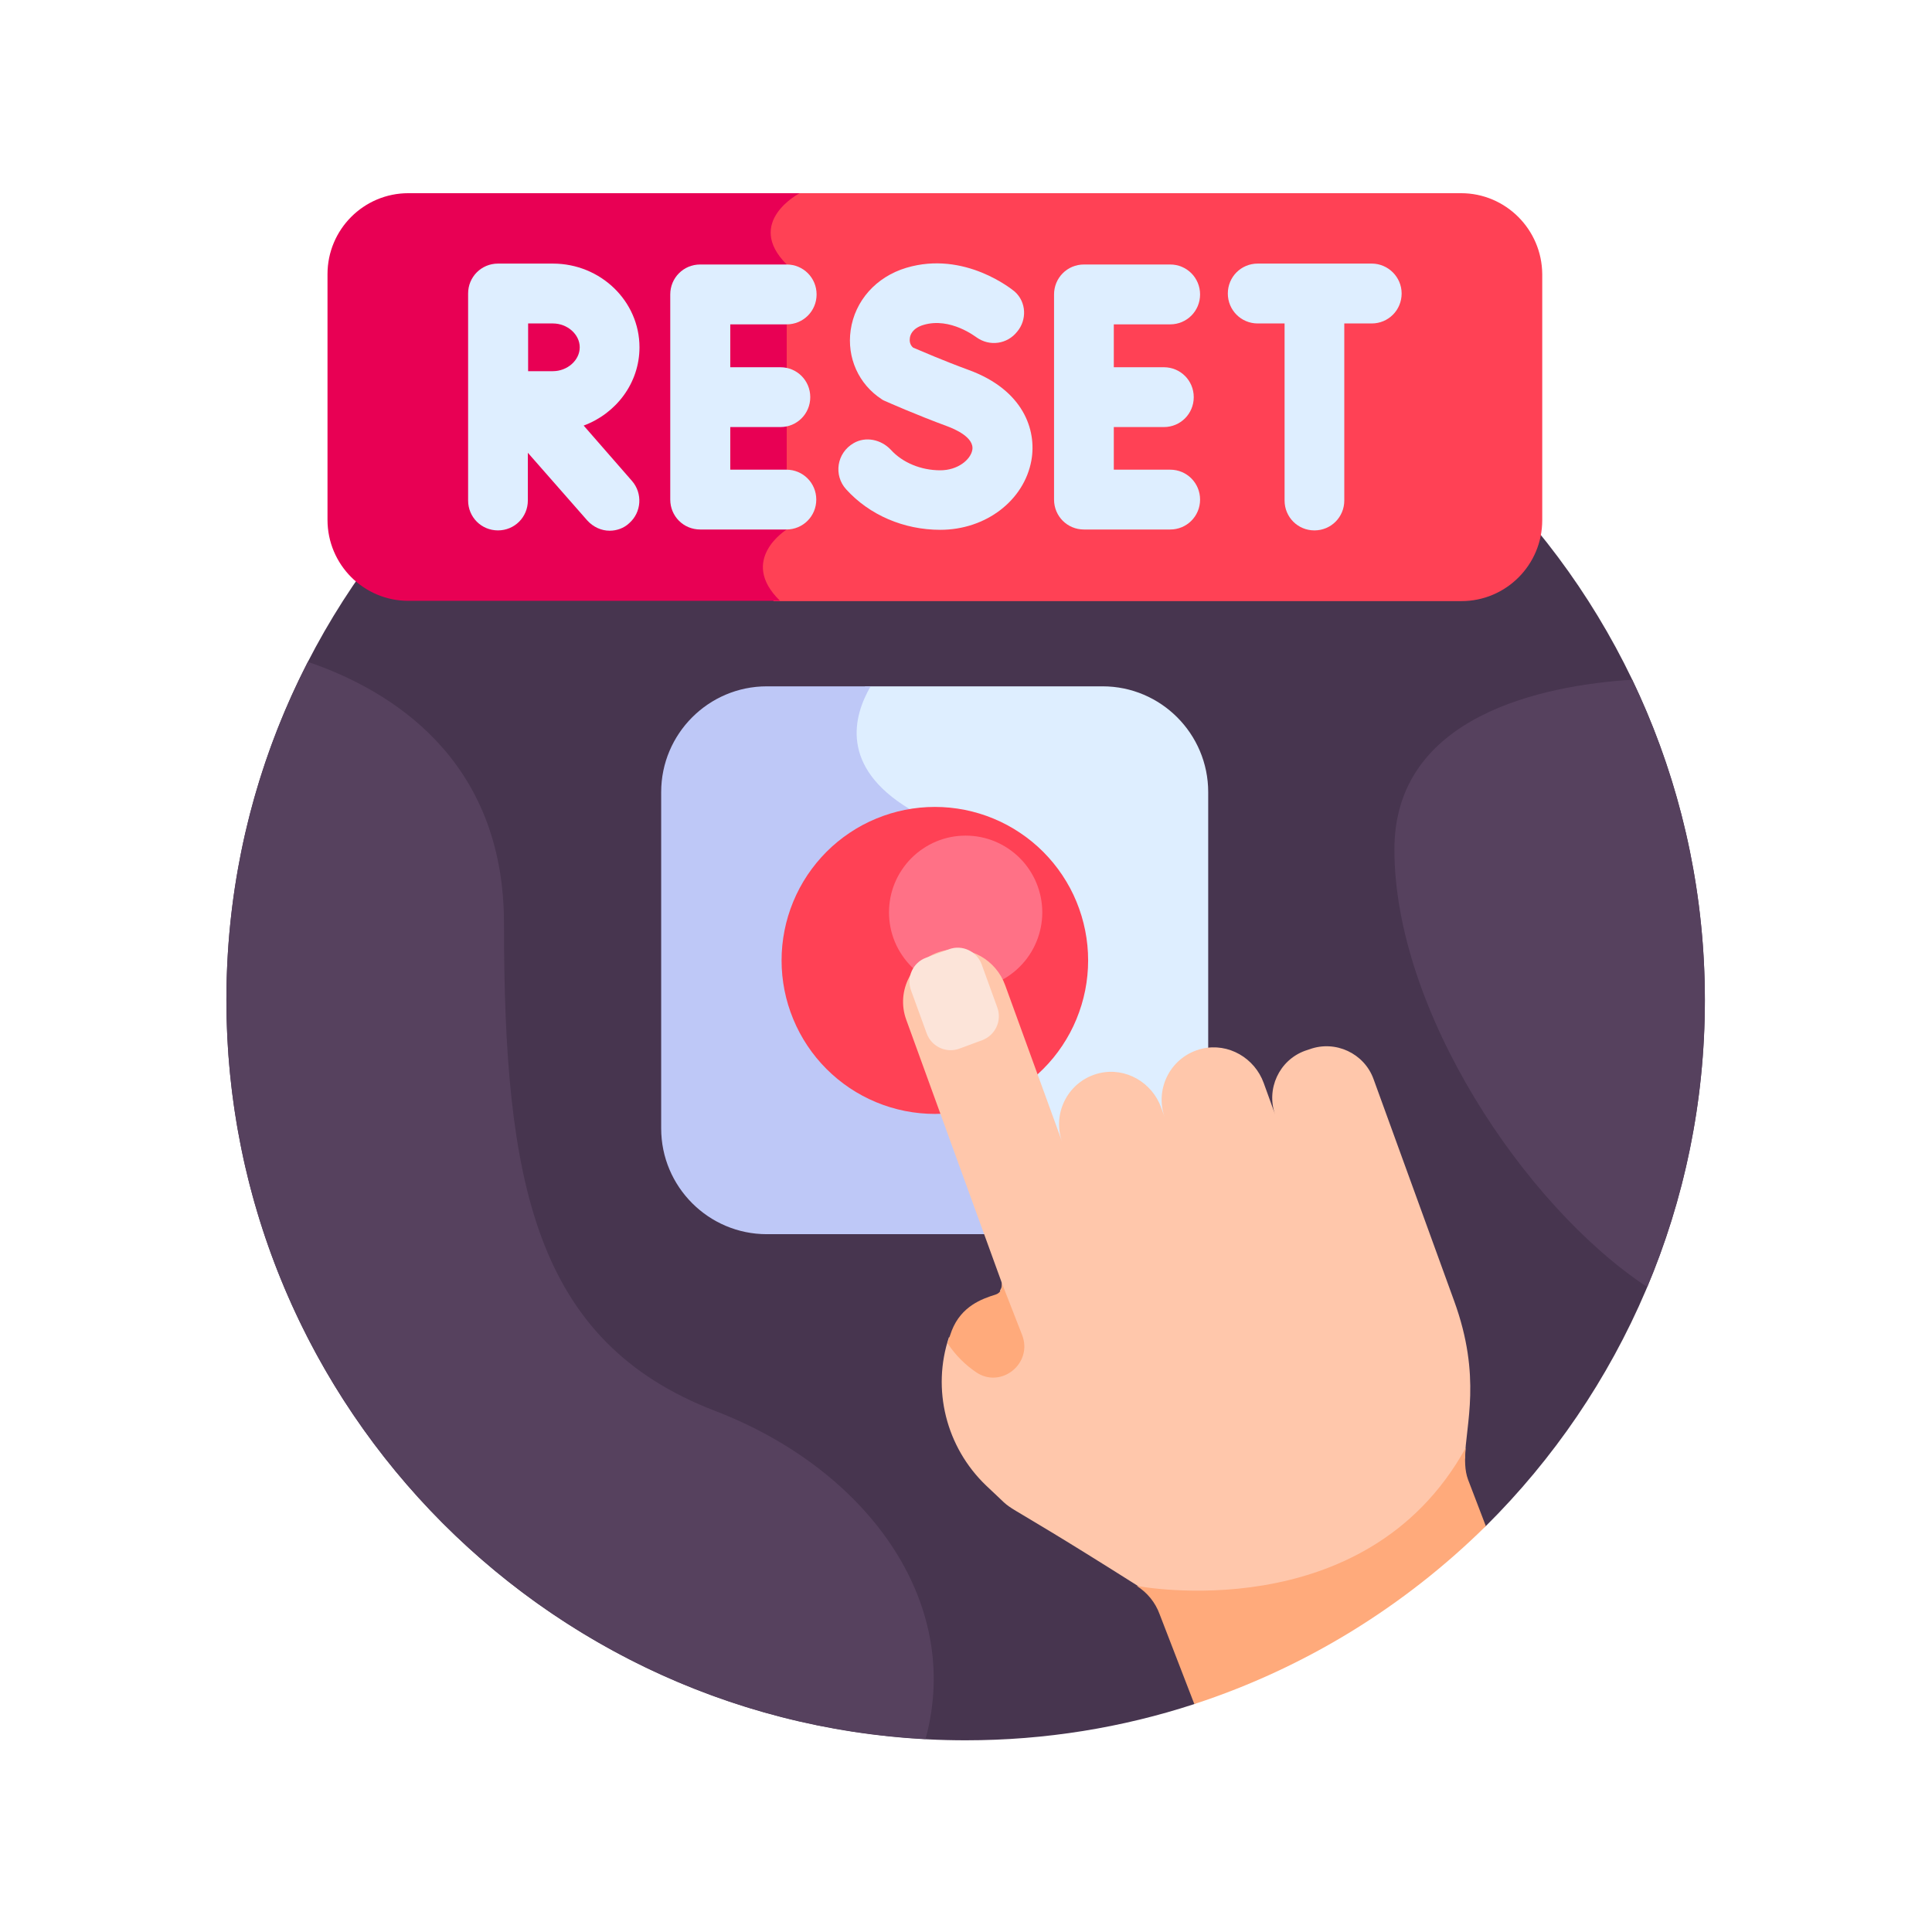 <svg xmlns="http://www.w3.org/2000/svg" xmlns:xlink="http://www.w3.org/1999/xlink" width="256" zoomAndPan="magnify" viewBox="0 0 192 192" height="256" preserveAspectRatio="xMidYMid meet" version="1.0"><defs><clipPath id="c6344cf836"><path d="M 22.465 25 L 169.465 25 L 169.465 172.949 L 22.465 172.949 Z M 22.465 25 " clip-rule="nonzero"/></clipPath><clipPath id="91c999e6ac"><path d="M 75 19.199 L 154 19.199 L 154 60 L 75 60 Z M 75 19.199 " clip-rule="nonzero"/></clipPath><clipPath id="28031e004f"><path d="M 32 19.199 L 81 19.199 L 81 60 L 32 60 Z M 32 19.199 " clip-rule="nonzero"/></clipPath><clipPath id="ccd07ea5d1"><path d="M 138 67 L 169.465 67 L 169.465 128 L 138 128 Z M 138 67 " clip-rule="nonzero"/></clipPath><clipPath id="d9a16b9b1a"><path d="M 22.465 65 L 93 65 L 93 172.949 L 22.465 172.949 Z M 22.465 65 " clip-rule="nonzero"/></clipPath></defs><g clip-path="url(#c6344cf836)"><path fill="#47354f" d="M 147.66 151.66 C 161.094 138.328 169.426 119.828 169.426 99.379 C 169.426 58.75 136.535 25.805 95.965 25.805 C 55.395 25.805 22.5 58.75 22.5 99.379 C 22.5 140.008 55.395 172.949 95.965 172.949 C 103.91 172.949 111.527 171.688 118.691 169.348 Z M 147.66 151.66 " fill-opacity="1" fill-rule="nonzero"/></g><path fill="#deeeff" d="M 109.578 68.207 L 85.98 68.207 C 85.168 69.648 84.48 71.57 84.719 73.672 C 85.02 76.406 86.848 78.809 90.148 80.789 C 95.664 84.152 96.773 93.551 97.824 102.652 C 98.754 110.551 99.621 117.996 103.25 121.629 C 103.609 121.992 103.879 122.32 104.121 122.652 L 109.578 122.652 C 115.363 122.652 120.07 117.938 120.07 112.141 L 120.07 78.719 C 120.07 72.922 115.363 68.207 109.578 68.207 Z M 109.578 68.207 " fill-opacity="1" fill-rule="nonzero"/><path fill="#bec8f7" d="M 76.203 68.207 C 70.418 68.207 65.707 72.922 65.707 78.719 L 65.707 112.141 C 65.707 117.938 70.418 122.652 76.203 122.652 L 104.66 122.652 C 104.391 122.199 104.031 121.75 103.582 121.301 C 95.844 113.551 100.883 86.766 90.387 80.398 C 83.43 76.195 84.809 71.152 86.52 68.207 Z M 76.203 68.207 " fill-opacity="1" fill-rule="nonzero"/><path fill="#ff4155" d="M 108.137 95.445 C 108.137 96.445 108.039 97.438 107.844 98.422 C 107.648 99.402 107.359 100.355 106.977 101.281 C 106.598 102.207 106.125 103.086 105.57 103.918 C 105.016 104.754 104.383 105.523 103.676 106.23 C 102.969 106.941 102.199 107.57 101.367 108.129 C 100.535 108.684 99.66 109.156 98.734 109.539 C 97.812 109.922 96.859 110.211 95.879 110.406 C 94.895 110.602 93.906 110.699 92.906 110.699 C 91.906 110.699 90.914 110.602 89.934 110.406 C 88.953 110.211 88 109.922 87.078 109.539 C 86.152 109.156 85.273 108.684 84.441 108.129 C 83.609 107.57 82.84 106.941 82.133 106.23 C 81.426 105.523 80.797 104.754 80.238 103.918 C 79.684 103.086 79.215 102.207 78.832 101.281 C 78.449 100.355 78.16 99.402 77.965 98.422 C 77.77 97.438 77.672 96.445 77.672 95.445 C 77.672 94.441 77.77 93.449 77.965 92.469 C 78.16 91.484 78.449 90.531 78.832 89.605 C 79.215 88.68 79.684 87.801 80.238 86.969 C 80.797 86.137 81.426 85.367 82.133 84.656 C 82.84 83.949 83.609 83.316 84.441 82.762 C 85.273 82.203 86.152 81.734 87.078 81.352 C 88 80.969 88.953 80.68 89.934 80.484 C 90.914 80.289 91.906 80.191 92.906 80.191 C 93.906 80.191 94.895 80.289 95.879 80.484 C 96.859 80.68 97.812 80.969 98.734 81.352 C 99.66 81.734 100.535 82.203 101.367 82.762 C 102.199 83.316 102.969 83.949 103.676 84.656 C 104.383 85.367 105.016 86.137 105.57 86.969 C 106.125 87.801 106.598 88.68 106.977 89.605 C 107.359 90.531 107.648 91.484 107.844 92.469 C 108.039 93.449 108.137 94.441 108.137 95.445 Z M 108.137 95.445 " fill-opacity="1" fill-rule="nonzero"/><path fill="#ff7186" d="M 103.582 90.668 C 103.582 91.172 103.531 91.668 103.434 92.156 C 103.336 92.648 103.191 93.125 103 93.59 C 102.809 94.051 102.574 94.492 102.297 94.906 C 102.02 95.324 101.703 95.711 101.348 96.062 C 100.996 96.418 100.609 96.734 100.195 97.012 C 99.781 97.289 99.34 97.523 98.879 97.715 C 98.418 97.91 97.941 98.055 97.449 98.152 C 96.961 98.25 96.465 98.297 95.965 98.297 C 95.465 98.297 94.969 98.25 94.477 98.152 C 93.988 98.055 93.512 97.91 93.051 97.715 C 92.586 97.523 92.148 97.289 91.734 97.012 C 91.316 96.734 90.934 96.418 90.578 96.062 C 90.227 95.711 89.91 95.324 89.633 94.906 C 89.352 94.492 89.117 94.051 88.926 93.59 C 88.734 93.125 88.59 92.648 88.492 92.156 C 88.398 91.668 88.348 91.172 88.348 90.668 C 88.348 90.168 88.398 89.672 88.492 89.184 C 88.59 88.691 88.734 88.215 88.926 87.75 C 89.117 87.289 89.352 86.848 89.633 86.434 C 89.91 86.016 90.227 85.629 90.578 85.277 C 90.934 84.922 91.316 84.605 91.734 84.328 C 92.148 84.051 92.586 83.816 93.051 83.621 C 93.512 83.43 93.988 83.285 94.477 83.188 C 94.969 83.09 95.465 83.043 95.965 83.043 C 96.465 83.043 96.961 83.09 97.449 83.188 C 97.941 83.285 98.418 83.43 98.879 83.621 C 99.34 83.816 99.781 84.051 100.195 84.328 C 100.609 84.605 100.996 84.922 101.348 85.277 C 101.703 85.629 102.02 86.016 102.297 86.434 C 102.574 86.848 102.809 87.289 103 87.75 C 103.191 88.215 103.336 88.691 103.434 89.184 C 103.531 89.672 103.582 90.168 103.582 90.668 Z M 103.582 90.668 " fill-opacity="1" fill-rule="nonzero"/><path fill="#ffc7ab" d="M 125.621 157.996 C 131.855 156.945 140.281 153.82 145.59 144.902 C 145.648 141.57 147.27 136.855 144.512 129.289 C 143.762 127.215 138.453 112.621 136.504 107.246 C 135.574 104.664 132.695 103.344 130.148 104.273 L 129.699 104.422 C 127.117 105.355 125.801 108.238 126.73 110.789 L 125.59 107.637 C 124.691 105.145 122.082 103.613 119.473 104.215 C 116.383 104.934 114.703 108.176 115.754 111.059 L 115.395 110.07 C 114.496 107.578 111.887 106.043 109.277 106.645 C 106.188 107.367 104.512 110.609 105.559 113.492 L 99.891 97.906 C 98.992 95.414 96.383 93.883 93.773 94.484 C 90.688 95.203 89.008 98.449 90.059 101.332 L 99.504 127.336 C 99.621 127.637 99.562 127.996 99.383 128.238 L 101.152 132.711 C 101.691 134.062 101.031 135.203 100.344 135.773 C 99.621 136.375 98.422 136.703 97.254 135.926 C 96.082 135.145 95.094 134.121 94.316 132.859 C 92.574 138.055 94.016 143.82 98.004 147.637 C 101.902 151.238 97.074 147.484 112.938 157.516 C 113.207 157.695 113.477 157.875 113.715 158.086 C 115.574 158.445 120.191 158.895 125.621 157.996 Z M 125.621 157.996 " fill-opacity="1" fill-rule="nonzero"/><path fill="#fce4d9" d="M 92.035 95.176 L 94.316 94.332 C 95.633 93.852 97.074 94.543 97.555 95.836 L 99.113 100.129 C 99.594 101.449 98.902 102.891 97.613 103.371 L 95.336 104.215 C 94.016 104.695 92.574 104.004 92.098 102.711 L 90.535 98.418 C 90.059 97.125 90.715 95.656 92.035 95.176 Z M 92.035 95.176 " fill-opacity="1" fill-rule="nonzero"/><g clip-path="url(#91c999e6ac)"><path fill="#ff4155" d="M 145.199 19.199 L 78.633 19.199 C 77.793 19.77 76.445 20.941 76.172 22.594 C 75.965 23.945 76.535 25.297 77.852 26.617 C 79.172 27.938 79.742 29.109 79.562 30.102 C 79.32 31.273 78.004 31.844 78.004 31.844 L 77.734 31.961 L 77.734 52.414 C 77.133 52.832 75.484 54.184 75.363 56.168 C 75.305 57.367 75.812 58.57 76.895 59.738 L 145.23 59.738 C 149.668 59.738 153.266 56.137 153.266 51.691 L 153.266 27.246 C 153.234 22.805 149.637 19.199 145.199 19.199 Z M 145.199 19.199 " fill-opacity="1" fill-rule="nonzero"/></g><g clip-path="url(#28031e004f)"><path fill="#e80054" d="M 79.473 19.199 L 40.582 19.199 C 36.145 19.199 32.547 22.805 32.547 27.246 L 32.547 51.66 C 32.547 56.105 36.145 59.711 40.582 59.711 L 77.523 59.711 C 73.324 55.625 78.184 52.621 78.184 52.621 L 78.184 32.234 C 78.184 32.234 82.41 30.492 78.184 26.285 C 73.953 22.055 79.473 19.199 79.473 19.199 Z M 79.473 19.199 " fill-opacity="1" fill-rule="nonzero"/></g><path fill="#deeeff" d="M 78.152 46.676 L 72.574 46.676 L 72.574 42.441 L 77.555 42.441 C 79.203 42.441 80.523 41.121 80.523 39.469 C 80.523 37.816 79.203 36.496 77.555 36.496 L 72.574 36.496 L 72.574 32.234 L 78.184 32.234 C 79.832 32.234 81.152 30.91 81.152 29.262 C 81.152 27.609 79.832 26.285 78.184 26.285 L 69.578 26.285 C 67.93 26.285 66.609 27.609 66.609 29.262 L 66.609 49.648 C 66.609 51.301 67.93 52.621 69.578 52.621 L 78.152 52.621 C 79.801 52.621 81.121 51.301 81.121 49.648 C 81.121 48 79.801 46.676 78.152 46.676 Z M 78.152 46.676 " fill-opacity="1" fill-rule="nonzero"/><path fill="#deeeff" d="M 116.293 46.676 L 110.688 46.676 L 110.688 42.441 L 115.664 42.441 C 117.312 42.441 118.633 41.121 118.633 39.469 C 118.633 37.816 117.312 36.496 115.664 36.496 L 110.688 36.496 L 110.688 32.234 L 116.293 32.234 C 117.941 32.234 119.262 30.91 119.262 29.262 C 119.262 27.609 117.941 26.285 116.293 26.285 L 107.719 26.285 C 106.07 26.285 104.75 27.609 104.75 29.262 L 104.75 49.648 C 104.75 51.301 106.07 52.621 107.719 52.621 L 116.293 52.621 C 117.941 52.621 119.262 51.301 119.262 49.648 C 119.262 48 117.941 46.676 116.293 46.676 Z M 116.293 46.676 " fill-opacity="1" fill-rule="nonzero"/><path fill="#deeeff" d="M 100.852 28.988 C 100.641 28.809 95.875 24.875 90.059 26.617 C 87.059 27.52 84.961 29.891 84.539 32.805 C 84.148 35.535 85.32 38.18 87.629 39.68 C 87.75 39.77 87.898 39.832 88.047 39.891 C 88.168 39.949 91.016 41.211 94.195 42.383 C 94.824 42.621 96.863 43.465 96.625 44.727 C 96.445 45.688 95.184 46.738 93.445 46.738 C 91.527 46.738 89.695 45.984 88.527 44.695 C 87.566 43.676 86.039 43.344 84.84 44.035 C 83.129 45.023 82.832 47.246 84.09 48.629 C 86.398 51.18 89.816 52.652 93.445 52.652 C 97.973 52.652 101.781 49.738 102.5 45.746 C 103.039 42.715 101.691 38.75 96.266 36.766 C 93.805 35.867 91.527 34.875 90.746 34.547 C 90.387 34.246 90.387 33.824 90.418 33.613 C 90.445 33.312 90.656 32.625 91.766 32.293 C 94.465 31.48 97.012 33.523 97.043 33.523 C 98.332 34.453 100.102 34.215 101.09 32.953 C 102.051 31.812 102.02 30.039 100.852 28.988 Z M 100.852 28.988 " fill-opacity="1" fill-rule="nonzero"/><path fill="#deeeff" d="M 136.324 26.195 L 124.988 26.195 C 123.34 26.195 122.02 27.52 122.02 29.168 C 122.02 30.82 123.34 32.145 124.988 32.145 L 127.66 32.145 L 127.66 49.738 C 127.66 51.391 128.977 52.711 130.625 52.711 C 132.277 52.711 133.594 51.391 133.594 49.738 L 133.594 32.145 L 136.324 32.145 C 137.973 32.145 139.293 30.82 139.293 29.168 C 139.293 27.52 137.941 26.195 136.324 26.195 Z M 136.324 26.195 " fill-opacity="1" fill-rule="nonzero"/><path fill="#deeeff" d="M 58.004 42.293 C 61.242 41.09 63.551 38.059 63.551 34.516 C 63.551 29.922 59.684 26.195 54.945 26.195 L 49.488 26.195 C 47.836 26.195 46.52 27.52 46.52 29.168 L 46.52 49.738 C 46.52 51.391 47.836 52.711 49.488 52.711 C 51.137 52.711 52.457 51.391 52.457 49.738 L 52.457 44.996 L 58.363 51.723 C 58.961 52.383 59.773 52.742 60.582 52.742 C 61.27 52.742 61.992 52.504 62.531 51.992 C 63.762 50.91 63.879 49.02 62.801 47.789 Z M 54.945 32.145 C 56.383 32.145 57.613 33.223 57.613 34.516 C 57.613 35.805 56.383 36.887 54.945 36.887 C 54.344 36.887 53.414 36.887 52.484 36.887 C 52.484 35.988 52.484 35.055 52.484 34.516 C 52.484 34.035 52.484 33.105 52.484 32.145 Z M 54.945 32.145 " fill-opacity="1" fill-rule="nonzero"/><g clip-path="url(#ccd07ea5d1)"><path fill="#56415e" d="M 138.574 84.422 C 138.574 100.398 151.496 119.859 163.699 127.906 C 167.391 119.137 169.43 109.5 169.43 99.41 C 169.43 87.996 166.82 77.188 162.203 67.547 C 153.355 68.117 138.574 71.09 138.574 84.422 Z M 138.574 84.422 " fill-opacity="1" fill-rule="nonzero"/></g><g clip-path="url(#d9a16b9b1a)"><path fill="#56415e" d="M 71.078 140.219 C 53.086 133.312 50.086 117.395 50.086 91.781 C 50.086 75.355 38.723 68.539 30.598 65.777 C 25.41 75.836 22.5 87.277 22.5 99.379 C 22.5 138.656 53.266 170.758 91.977 172.828 C 95.754 159.047 86.008 145.953 71.078 140.219 Z M 71.078 140.219 " fill-opacity="1" fill-rule="nonzero"/></g><path fill="#ffaa7b" d="M 101.57 132.652 L 99.531 127.426 C 99.711 127.938 99.441 128.508 98.934 128.656 C 97.582 129.078 95.543 129.797 94.586 132.23 C 94.434 132.652 94.285 133.07 94.164 133.492 C 95.004 134.754 95.992 135.684 97.012 136.375 C 99.504 138.055 102.68 135.473 101.57 132.652 Z M 101.57 132.652 " fill-opacity="1" fill-rule="nonzero"/><path fill="#ffaa7b" d="M 115.246 160.43 L 118.691 169.348 C 129.727 165.742 139.594 159.617 147.66 151.66 L 145.891 147.035 C 145.559 146.133 145.559 145.113 145.648 143.91 C 135.633 162.02 112.965 157.605 112.965 157.605 C 114.016 158.266 114.824 159.258 115.246 160.43 Z M 115.246 160.43 " fill-opacity="1" fill-rule="nonzero"/></svg>